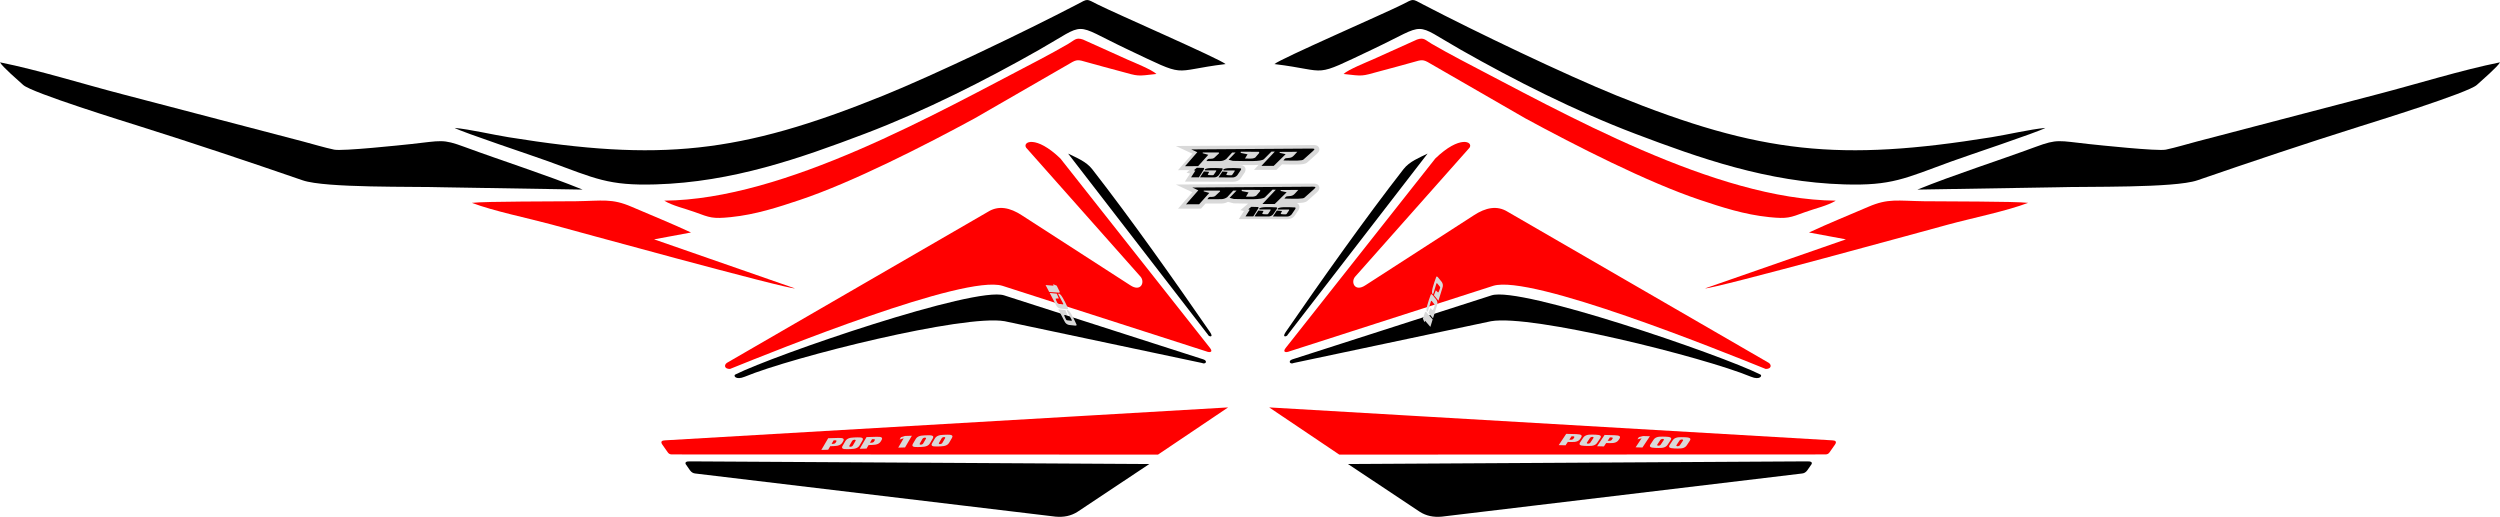 <?xml version="1.0" encoding="UTF-8"?>
<!DOCTYPE svg PUBLIC "-//W3C//DTD SVG 1.1//EN" "http://www.w3.org/Graphics/SVG/1.1/DTD/svg11.dtd">
<!-- Creator: CorelDRAW -->
<svg xmlns="http://www.w3.org/2000/svg" xml:space="preserve" width="1318.89mm" height="272.657mm" version="1.1" style="shape-rendering:geometricPrecision; text-rendering:geometricPrecision; image-rendering:optimizeQuality; fill-rule:evenodd; clip-rule:evenodd"
viewBox="0 0 142060.34 29368.59"
 xmlns:xlink="http://www.w3.org/1999/xlink"
 xmlns:xodm="http://www.corel.com/coreldraw/odm/2003">
 <defs>
  <style type="text/css">
   <![CDATA[
    .fil2 {fill:black}
    .fil0 {fill:red}
    .fil1 {fill:#D9D9D9;fill-rule:nonzero}
   ]]>
  </style>
 </defs>
 <g id="Camada_x0020_1">
  <path class="fil0" d="M65711.95 4204.04c-1136.27,125.25 -970.74,144.02 -2063.69,-156.92 -638.24,-175.72 -1278.41,-337.5 -1888.42,-514.13 -486.19,-140.76 -561.62,-172.23 -956.18,67.63l-5414 3121.65c-2825.44,1535.47 -6949.93,3641.69 -9943.98,4641.93 -1231.37,411.36 -2502.71,828.87 -3913.06,973.21 -1050.84,107.54 -1177.47,33.12 -2047.72,-284.74 -560.33,-204.68 -1271.52,-359.02 -1740.09,-650.03 6854.86,-63.41 15429.45,-4944.97 21346.75,-8022.15 543.64,-282.71 1102.5,-597.91 1603.15,-883.56 379.06,-216.23 436.69,-390.03 848.1,-248.86l2520.71 1135.99c302.57,133.51 1418.07,584.15 1648.43,820.01l0.03 -0.03z"/>
  <path class="fil0" d="M76348.39 4204.04c1136.27,125.25 970.74,144.02 2063.69,-156.92 638.24,-175.72 1278.41,-337.5 1888.42,-514.13 486.19,-140.76 561.62,-172.23 956.18,67.63l5414 3121.65c2825.44,1535.47 6949.93,3641.69 9943.98,4641.93 1231.38,411.36 2502.72,828.87 3913.07,973.21 1050.84,107.54 1177.47,33.12 2047.72,-284.74 560.33,-204.68 1271.52,-359.02 1740.09,-650.03 -6854.86,-63.41 -15429.46,-4944.97 -21346.76,-8022.15 -543.64,-282.71 -1102.5,-597.91 -1603.15,-883.56 -379.06,-216.23 -436.69,-390.03 -848.1,-248.86l-2520.71 1135.99c-302.57,133.51 -1418.07,584.15 -1648.43,820.01l-0.03 -0.03z"/>
  <path class="fil0" d="M104891.87 13600.48l-8003.06 2786.34c411.27,57.77 13066.61,-3423.25 13819.84,-3627.65 1362.55,-369.8 3290.94,-758.45 4539.88,-1232.52 -775.79,-89.75 -4775.3,-75.43 -5921.62,-91.58 -1509.04,-21.24 -2025.24,-173.33 -3158.39,315.57 -1114.79,481.01 -2251.98,937.05 -3374.57,1460.5l2097.87 389.29 0.04 0.04z"/>
  <path class="fil0" d="M83506.47 8391.7c218.62,-337.45 -549.24,-731.65 -1946.6,614.93l-8481.39 10739.53c-232.01,276.93 -6.33,301.8 196.64,218.34l11576.48 -3722.9c2144.58,-658.28 12836.58,3653.94 15482.68,4723.82 328.36,4 348.42,-229.72 172.7,-348.14l-14826.18 -8578.71c-605.85,-380.76 -1256.38,-246.1 -1933.66,197.24l-6146.85 3966.83c-612.31,414.84 -854.29,-162.73 -603.83,-470.55l6510.03 -7340.41 -0.01 0z"/>
  <path class="fil0" d="M104115.3 25021.83l-23506.62 -1374.57 -234.91 -13.72 -8253.6 -482.66 3983.3 2681.69 27638.91 -9.82c97.12,-4.08 172.15,-44.45 223.26,-124.11l306.25 -435.96c119.84,-174.2 19.73,-236.51 -156.59,-240.92l0.01 0.06z"/>
  <path class="fil0" d="M37791.49 25021.83l23506.61 -1374.57 234.91 -13.72 8253.61 -482.66 -3983.31 2681.69 -27638.9 -9.82c-97.12,-4.08 -172.15,-44.45 -223.26,-124.11l-306.25 -435.96c-119.84,-174.2 -19.73,-236.51 156.59,-240.92l-0.01 0.06z"/>
  <path class="fil0" d="M58309.09 8391.7c-218.62,-337.45 549.24,-731.65 1946.6,614.93l8481.4 10739.53c231.97,276.93 6.33,301.8 -196.64,218.34l-11576.49 -3722.9c-2144.58,-658.28 -12836.57,3653.94 -15482.67,4723.82 -328.36,4 -348.42,-229.72 -172.7,-348.14l14826.17 -8578.71c605.85,-380.76 1256.38,-246.1 1933.66,197.24l6146.85 3966.83c612.31,414.84 854.29,-162.73 603.83,-470.55l-6510.03 -7340.41 0.01 0z"/>
  <path class="fil0" d="M37168.48 13600.48l8003.06 2786.34c-411.27,57.77 -13066.63,-3423.25 -13819.85,-3627.65 -1362.55,-369.8 -3290.94,-758.45 -4539.88,-1232.52 775.79,-89.75 4775.3,-75.43 5921.62,-91.58 1509.04,-21.24 2025.24,-173.33 3158.39,315.57 1114.8,481.01 2251.99,937.05 3374.58,1460.5l-2097.87 389.29 -0.04 0.04z"/>
  <path class="fil1" d="M53548.7 25166.54l155.17 -265.83c7.25,-12.48 9.95,-23.17 9.22,-32.12 -0.73,-8.95 -5.32,-15.37 -12.57,-19.23 -7.25,-3.86 -15,-6.88 -23.27,-9.08 -8.21,-2.2 -16.24,-2.8 -21.79,-3.44l-9.68 0.28c-2.43,0.1 -6.05,0.18 -9.73,0.28 -5.32,0.96 -14.27,2.07 -26.66,4.87 -12.39,2.84 -24,6.42 -34.91,10.83 -10.92,4.41 -23.27,11.33 -34.64,20.65 -12.61,9.36 -22.52,20.28 -29.83,32.71l-155.21 265.83c-7.25,12.48 -9.45,22.3 -8.71,31.29 0.73,8.95 5.32,15.37 12.57,19.23 7.25,3.86 15.05,6.88 23.27,9.08 8.21,2.2 15.74,3.63 21.28,4.27l9.73 -0.28c2.43,-0.04 6.05,-0.18 11.37,-1.14 3.63,-0.1 13.08,-2.01 25.42,-4.81 12.39,-2.8 25.24,-6.47 36.11,-10.88 10.92,-4.41 22.07,-11.29 34.64,-20.65 11.37,-9.32 20.83,-19.41 28.12,-31.84l0.1 -0.01zm271.56 -465.23c95.7,-2.84 168.88,2.34 217.11,15.6 47.72,14.09 76.3,34.46 84.05,61.99 6.52,27.57 -3.17,64.6 -29.87,110.3l-155.21 265.83c-40.24,68.96 -98.42,119.66 -175.5,153.79 -78.27,34.18 -186.87,52.9 -328.6,57.12l-193.84 5.78c-141.73,4.22 -231.88,-8.63 -271.1,-39.27 -40.47,-30.64 -40.42,-79.6 -0.18,-148.56l155.17 -265.83c40.24,-68.96 98.42,-119.66 176.68,-153.83 77.08,-34.13 185.63,-52.85 327.36,-57.08l193.84 -5.78 0.1 -0.05zm-1361.95 497.66l155.17 -265.83c7.25,-12.48 9.95,-23.17 9.22,-32.12 -0.73,-8.95 -5.32,-15.37 -12.57,-19.23 -7.25,-3.86 -15.05,-6.88 -23.27,-9.08 -8.21,-2.2 -16.24,-2.8 -21.79,-3.44l-9.68 0.28c-2.43,0.1 -6.05,0.18 -9.68,0.28 -5.32,0.96 -14.31,2.07 -26.66,4.87 -12.39,2.84 -24,6.42 -34.91,10.83 -10.92,4.41 -23.27,11.33 -34.64,20.65 -12.57,9.36 -22.52,20.28 -29.83,32.71l-155.21 265.83c-7.25,12.48 -9.45,22.3 -8.71,31.29 0.73,8.95 5.32,15.37 12.57,19.23 7.25,3.86 15.05,6.88 23.27,9.08 8.21,2.2 15.74,3.63 21.28,4.27l9.68 -0.28c2.43,-0.1 6.05,-0.18 11.37,-1.14 3.67,-0.1 13.08,-2.01 25.46,-4.81 12.39,-2.8 25.24,-6.47 36.11,-10.88 10.92,-4.41 22.07,-11.29 34.64,-20.65 11.37,-9.32 20.83,-19.41 28.12,-31.84l0.05 -0.01zm271.56 -465.22c95.7,-2.84 168.88,2.34 217.11,15.6 47.72,14.09 76.3,34.46 84.05,61.99 6.56,27.57 -3.17,64.6 -29.87,110.3l-155.17 265.83c-40.24,68.96 -98.42,119.66 -175.5,153.79 -78.27,34.18 -186.83,52.9 -328.6,57.12l-193.84 5.78c-141.77,4.22 -231.88,-8.63 -271.1,-39.27 -40.47,-30.64 -40.42,-79.6 -0.18,-148.56l155.17 -265.83c40.24,-68.96 98.42,-119.66 176.68,-153.83 77.08,-34.13 185.63,-52.85 327.36,-57.08l193.84 -5.78 0.05 -0.05zm-1533.82 110.93l232.66 -72.21 387.69 -11.51 -387.96 664.62 -387.69 11.51 310.38 -531.7 -232.66 72.21 77.59 -132.92 -0.01 0zm-1529 241.38c0,0 13.08,-22.44 38.82,-66.48 7.25,-12.48 9.91,-23.17 9.22,-32.12 -0.73,-8.95 -5.32,-15.37 -12.57,-19.23 -7.25,-3.86 -15.05,-6.88 -23.27,-9.08 -8.21,-2.2 -16.24,-2.8 -21.79,-3.44l-9.73 0.28 -96.9 2.89 -116.39 199.4 96.94 -2.89c2.43,-0.1 6.05,-0.18 11.37,-1.14 3.63,-0.1 13.08,-2.01 25.46,-4.81 12.39,-2.8 25.24,-6.47 36.11,-10.88 10.92,-4.41 22.07,-11.29 34.64,-20.65 11.37,-9.32 20.87,-19.41 28.12,-31.84l-0.04 -0.01zm155.17 -265.83c141.77,-4.22 231.88,8.63 272.34,39.23 39.23,30.64 39.23,79.65 -1.01,148.61l-38.82 66.48c-40.24,68.96 -98.42,119.66 -175.5,153.79 -78.27,34.18 -186.83,52.9 -328.6,57.12l-193.84 5.78 -116.39 199.4 -387.69 11.51 387.96 -664.62 581.53 -17.3 0.02 -0.01zm-1090.39 32.44c141.77,-4.22 231.88,8.63 272.34,39.23 39.23,30.7 39.23,79.65 -1.06,148.61l-155.17 265.83c-40.24,68.96 -98.42,119.66 -175.5,153.79 -78.27,34.18 -186.83,52.9 -328.6,57.12l-193.84 5.78c-141.77,4.22 -231.88,-8.63 -271.1,-39.27 -40.47,-30.64 -40.42,-79.6 -0.18,-148.56l155.17 -265.83c40.24,-68.96 98.42,-119.66 176.68,-153.83 77.08,-34.13 185.63,-52.85 327.36,-57.08l193.84 -5.78 0.05 -0.01zm-271.56 465.22l155.17 -265.83c7.25,-12.48 9.95,-23.17 9.22,-32.12 -0.73,-8.95 -5.32,-15.37 -12.57,-19.23 -7.25,-3.86 -15.05,-6.88 -23.27,-9.08 -8.21,-2.2 -16.2,-2.8 -21.79,-3.44l-9.68 0.28c-2.43,0.1 -6.05,0.18 -9.73,0.28 -5.32,0.96 -14.27,2.07 -26.66,4.87 -12.39,2.8 -24,6.42 -34.91,10.83 -10.92,4.41 -23.27,11.33 -34.64,20.65 -12.57,9.36 -22.52,20.28 -29.83,32.71l-155.21 265.83c-7.25,12.48 -9.45,22.34 -8.71,31.29 0.73,8.95 5.32,15.37 12.57,19.23 7.25,3.86 15.05,6.88 23.27,9.08 8.21,2.2 15.74,3.63 21.28,4.27l9.68 -0.28c2.43,-0.1 6.05,-0.18 11.37,-1.14 3.67,-0.1 13.08,-2.01 25.46,-4.81 12.39,-2.8 25.24,-6.47 36.11,-10.88 10.92,-4.41 22.07,-11.29 34.64,-20.65 11.37,-9.32 20.83,-19.41 28.12,-31.84l0.1 -0.01zm-973.99 -166.95c0,0 13.08,-22.44 38.77,-66.48 7.29,-12.48 9.95,-23.17 9.22,-32.12 -0.73,-8.95 -5.32,-15.37 -12.57,-19.23 -7.25,-3.86 -15.05,-6.88 -23.27,-9.13 -8.21,-2.2 -16.24,-2.8 -21.79,-3.44l-9.68 0.28 -96.94 2.89 -116.39 199.4 96.94 -2.89c2.43,-0.1 6.05,-0.18 11.37,-1.14 3.63,-0.1 13.08,-2.01 25.42,-4.87 12.39,-2.8 25.24,-6.47 36.11,-10.88 10.92,-4.41 22.07,-11.25 34.64,-20.61 11.37,-9.32 20.83,-19.41 28.12,-31.84l0.05 0.05zm155.17 -265.83c141.77,-4.22 231.88,8.63 272.34,39.23 39.23,30.7 39.23,79.65 -1.06,148.61l-38.77 66.48c-40.28,68.96 -98.42,119.66 -175.5,153.79 -78.27,34.18 -186.83,52.9 -328.6,57.12l-193.84 5.78 -116.39 199.4 -387.69 11.51 387.96 -664.62 581.53 -17.3 0.01 -0.01z"/>
  <path class="fil1" d="M73694.83 11537.57c41.93,18.21 78.32,47.17 105.16,87.45 58.32,87.49 46.84,184.3 7.21,275l-7.71 17.66 -217.2 322.4c-107.22,159.16 -284.46,219.4 -470.18,218.44l-987.66 -5.32c-20.87,1.56 -41.98,2.25 -63.17,2.11l-788.17 -4.27 -879.53 -2.07 293.63 -459.08 -201.92 -51.15 438.94 -368.6c-266.06,-2.48 -532.85,-11.7 -798.08,-15.33l-26.34 -0.37 -320.66 -85.29c-115.66,62.48 -240.19,95.76 -376.03,95.89l-897.7 0.92 -258.77 288.82 -1307.87 4.04 819.42 -935.27 -941.46 -438.15 7805.41 -54.46c133.83,-0.92 279.59,18.9 335.48,164.48 55.51,144.47 -39.37,257.98 -138.79,346.72l-536.06 478.62c-112.68,100.61 -344.01,107.91 -488.39,113.69 -33.08,1.34 -66.25,2.34 -99.47,3.17l-0.1 -0.05z"/>
  <path class="fil1" d="M70334.11 9369.14c71.53,4.67 142.55,10.78 212.38,17.66 77.45,7.66 147.14,43.31 191.05,109.24 58.27,87.49 46.84,184.3 7.21,275l-7.71 17.66 -217.2 322.4c-107.22,159.16 -284.46,219.4 -470.18,218.44l-987.66 -5.32c-20.87,1.56 -41.98,2.2 -63.17,2.11l-788.17 -4.27 -879.47 -2.07 293.63 -459.08 -201.92 -51.15 169.53 -142.36 -653.61 2.01 819.42 -935.22 -941.46 -438.15 7805.41 -54.46c133.83,-0.92 279.59,18.9 335.48,164.48 55.51,144.47 -39.37,257.98 -138.79,346.72l-536.06 478.62c-112.68,100.61 -344.01,107.91 -488.39,113.69 -265.33,10.56 -536.06,3.72 -801.53,-2.76l-141.63 -3.44 -317.86 311.3 -1278.36 0.78 265.09 -281.98c-94.19,7.21 -183.93,8.85 -255.69,10.37 -308.96,6.38 -620.25,-3.49 -930.23,-10.09l-0.11 -0.14z"/>
  <path class="fil1" d="M95460.78 25295.28l170.44 -256.33c7.98,-12.02 11.29,-22.52 11.11,-31.52 -0.18,-8.99 -4.41,-15.64 -11.47,-19.92 -7.02,-4.27 -14.6,-7.76 -22.71,-10.42 -8.08,-2.66 -16.06,-3.72 -21.56,-4.73l-9.68 -0.28c-2.43,-0.1 -6.05,-0.18 -9.73,-0.28 -5.36,0.69 -14.36,1.24 -26.89,3.31 -12.53,2.11 -24.32,5 -35.47,8.77 -11.15,3.76 -23.86,9.91 -35.78,18.58 -13.12,8.63 -23.68,18.9 -31.66,30.92l-170.44 256.33c-7.98,12.02 -10.74,21.75 -10.56,30.74 0.18,8.99 4.41,15.64 11.43,19.92 7.02,4.27 14.6,7.76 22.71,10.46 8.08,2.66 15.51,4.55 21.01,5.5l9.73 0.28c2.43,0.1 6.05,0.18 11.43,-0.51 3.63,0.1 13.22,-1.24 25.69,-3.35 12.53,-2.07 25.56,-4.95 36.71,-8.77 11.15,-3.76 22.66,-9.95 35.78,-18.58 11.92,-8.63 21.93,-18.17 29.91,-30.14zm298.27 -448.61c95.7,2.76 168.47,12.16 215.82,28.22 46.8,16.84 74.14,38.86 80.29,66.8 4.91,27.9 -6.93,64.28 -36.25,108.37l-170.44 256.33c-44.18,66.48 -105.25,113.69 -184.17,143.28 -80.15,29.55 -189.63,41.89 -331.34,37.85l-193.84 -5.55c-141.77,-4.08 -230.96,-22.11 -268.35,-55.01 -38.58,-32.94 -35.7,-81.85 8.49,-148.33l170.44 -256.33c44.18,-66.48 105.25,-113.69 185.35,-143.24 78.91,-29.59 188.39,-41.93 330.15,-37.89l193.84 5.55 0.01 -0.05zm-1388.65 417.36l170.44 -256.33c7.98,-12.02 11.29,-22.52 11.06,-31.52 -0.18,-8.99 -4.41,-15.64 -11.43,-19.92 -7.02,-4.27 -14.6,-7.76 -22.71,-10.46 -8.08,-2.66 -16.02,-3.72 -21.56,-4.67l-9.68 -0.28c-2.43,-0.1 -6.05,-0.18 -9.73,-0.28 -5.36,0.69 -14.36,1.24 -26.89,3.31 -12.53,2.11 -24.32,5 -35.47,8.77 -11.15,3.76 -23.9,9.91 -35.78,18.58 -13.12,8.63 -23.68,18.9 -31.66,30.92l-170.44 256.33c-7.98,12.02 -10.74,21.75 -10.56,30.74 0.23,8.99 4.41,15.64 11.47,19.92 7.02,4.27 14.6,7.76 22.71,10.46 8.08,2.66 15.51,4.55 21.01,5.5l9.73 0.28c2.43,0.04 6.05,0.18 11.43,-0.51 3.63,0.1 13.16,-1.24 25.69,-3.35 12.53,-2.07 25.56,-4.95 36.71,-8.77 11.15,-3.76 22.66,-9.95 35.78,-18.58 11.92,-8.63 21.93,-18.17 29.91,-30.14l-0.04 -0.01zm298.27 -448.61c95.7,2.76 168.47,12.16 215.82,28.22 46.84,16.84 74.14,38.86 80.29,66.8 4.91,27.9 -6.93,64.28 -36.25,108.37l-170.44 256.33c-44.18,66.48 -105.2,113.69 -184.17,143.28 -80.15,29.55 -189.57,41.93 -331.34,37.85l-193.84 -5.55c-141.77,-4.08 -231.01,-22.11 -268.35,-55.01 -38.58,-32.94 -35.74,-81.85 8.49,-148.33l170.44 -256.33c44.18,-66.48 105.25,-113.73 185.41,-143.28 78.91,-29.59 188.39,-41.93 330.15,-37.89l193.84 5.55 -0.04 -0.01zm-1537.68 21.28l236.46 -58.54 387.69 11.11 -426.05 640.86 -387.73 -11.11 340.85 -512.67 -236.46 58.54 85.2 -128.19 0.04 0zm-1540.51 151.78c0,0 14.36,-21.61 42.62,-64.1 7.98,-12.02 11.29,-22.52 11.06,-31.52 -0.18,-8.99 -4.41,-15.64 -11.47,-19.92 -7.02,-4.27 -14.6,-7.76 -22.71,-10.46 -8.08,-2.66 -16.02,-3.72 -21.56,-4.67l-9.68 -0.28 -96.94 -2.8 -127.82 192.23 96.94 2.8c2.43,0.04 6.05,0.18 11.43,-0.51 3.63,0.1 13.22,-1.24 25.69,-3.35 12.53,-2.07 25.56,-4.95 36.71,-8.71 11.15,-3.76 22.66,-9.95 35.78,-18.58 11.92,-8.63 21.93,-18.13 29.91,-30.14l0.04 0zm170.44 -256.33c141.77,4.08 230.96,22.11 269.59,55.05 37.39,32.9 34.5,81.81 -9.73,148.29l-42.62 64.1c-44.18,66.48 -105.25,113.73 -184.17,143.28 -80.15,29.55 -189.57,41.93 -331.34,37.85l-193.84 -5.55 -127.82 192.23 -387.69 -11.11 426.09 -640.86 581.53 16.65 0 0.05zm-1090.38 -31.25c141.77,4.08 230.96,22.11 269.59,55.05 37.39,32.9 34.5,81.81 -9.68,148.29l-170.44 256.33c-44.18,66.48 -105.2,113.73 -184.17,143.28 -80.15,29.55 -189.57,41.93 -331.34,37.85l-193.84 -5.55c-141.77,-4.08 -231.01,-22.11 -268.35,-55.01 -38.58,-32.94 -35.74,-81.85 8.49,-148.33l170.44 -256.33c44.18,-66.48 105.25,-113.73 185.35,-143.28 78.91,-29.55 188.39,-41.93 330.15,-37.89l193.84 5.55 -0.03 0.04zm-298.27 448.62l170.44 -256.33c7.98,-12.02 11.29,-22.52 11.06,-31.52 -0.18,-8.99 -4.41,-15.64 -11.43,-19.92 -7.02,-4.27 -14.6,-7.76 -22.71,-10.46 -8.08,-2.66 -16.02,-3.72 -21.56,-4.67l-9.68 -0.28c-2.43,-0.1 -6.05,-0.18 -9.73,-0.28 -5.36,0.69 -14.36,1.24 -26.89,3.31 -12.53,2.11 -24.32,5 -35.47,8.77 -11.15,3.76 -23.9,9.91 -35.78,18.58 -13.12,8.63 -23.68,18.9 -31.66,30.92l-170.44 256.33c-7.98,12.02 -10.74,21.75 -10.56,30.74 0.18,8.99 4.41,15.64 11.43,19.92 7.02,4.27 14.6,7.8 22.71,10.46 8.08,2.66 15.51,4.55 21.01,5.5l9.73 0.28c2.43,0.04 6.05,0.18 11.43,-0.51 3.63,0.1 13.16,-1.24 25.69,-3.35 12.53,-2.07 25.56,-4.95 36.71,-8.71 11.15,-3.76 22.66,-9.95 35.78,-18.58 11.92,-8.63 21.93,-18.13 29.91,-30.14l0 -0.06zm-962.57 -223.49c0,0 14.36,-21.61 42.62,-64.1 7.98,-12.02 11.29,-22.52 11.06,-31.52 -0.18,-8.99 -4.41,-15.64 -11.43,-19.92 -7.02,-4.27 -14.6,-7.76 -22.71,-10.46 -8.08,-2.66 -16.02,-3.72 -21.56,-4.67l-9.68 -0.28 -96.94 -2.8 -127.82 192.23 96.94 2.8c2.43,0.04 6.05,0.18 11.43,-0.51 3.67,0.1 13.16,-1.24 25.69,-3.35 12.53,-2.11 25.56,-5 36.71,-8.77 11.15,-3.76 22.66,-9.95 35.78,-18.58 11.92,-8.63 21.93,-18.13 29.91,-30.14l0 0.05zm170.44 -256.32c141.77,4.08 231.01,22.11 269.59,55.05 37.39,32.9 34.5,81.81 -9.68,148.29l-42.62 64.1c-44.18,66.48 -105.25,113.73 -184.17,143.28 -80.15,29.55 -189.63,41.89 -331.34,37.85l-193.84 -5.55 -127.82 192.23 -387.69 -11.11 426.09 -640.86 581.53 16.65 -0.04 0.05z"/>
  <path class="fil2" d="M60694.59 8727.73c477.38,237.84 1024.65,444.08 1366.08,882.23 2202.24,2825.9 4685.19,6340.67 6697.77,9259.76 236.56,343.14 -84.79,260.01 -118.28,146.81l-7945.58 -10288.85 0 0.05z"/>
  <path class="fil2" d="M81120.99 8727.73c-477.38,237.84 -1024.65,444.08 -1366.08,882.23 -2202.24,2825.9 -4685.18,6340.67 -6697.76,9259.76 -236.56,343.14 84.74,260.01 118.28,146.81l7945.57 -10288.85 0 0.05z"/>
  <path class="fil2" d="M84755.8 16783.82l-11321.85 3637.98c-255.42,81.85 -142.78,306.53 87.82,202.79l11205.4 -2371.69c2304.79,-404.8 12061.16,2032.31 14767.46,3153.57 525.56,217.75 669.63,-72.31 531.52,-127.87 -2251.66,-1124.33 -13632.88,-5026.95 -15270.39,-4494.79l0.04 0z"/>
  <path class="fil2" d="M76598.21 26368.01l4080.59 2715.01c364.34,232.74 783.77,318.96 1252.48,274.14l5430.8 -650.26 15036.22 -1800.48c113.6,-10.09 215.64,-64.88 301.34,-182.93l242.34 -349.01c48.41,-109.43 -30.78,-163.34 -246.28,-157.83l-26097.52 151.4 0.04 -0.04z"/>
  <path class="fil2" d="M65308.58 26368.01l-4080.59 2715.01c-364.34,232.74 -783.77,318.96 -1252.48,274.14l-5430.8 -650.26 -15036.21 -1800.48c-113.6,-10.09 -215.64,-64.88 -301.34,-182.93l-242.34 -349.01c-48.41,-109.43 30.78,-163.34 246.28,-157.83l26097.46 151.4 0.01 -0.04z"/>
  <path class="fil2" d="M25209.81 10643.04c-1712.29,-55.42 -6714.52,50.6 -8012,-396.81 -3018.73,-1040.88 -6160.32,-2094.56 -9208.51,-3054.75 -819.61,-258.17 -6190.34,-1919.67 -6673.09,-2364.52 -314.51,-289.88 -1184.03,-1029.97 -1316.21,-1285.43 2214.08,446.88 4690.42,1223.58 6904.6,1799.42l10317.06 2699.5c583.82,152.64 1192.93,341.44 1767.12,462.7 459.77,97.08 3809.21,-257.62 4377.98,-318.87 1716.47,-184.86 1769,-301.02 3016.49,159.89 2131.92,787.71 4652.43,1588.6 6719.97,2429.13l-7893.41 -130.2 0 -0.05z"/>
  <path class="fil2" d="M69644.25 3640.63c-3241.62,392.46 -2029.38,847.04 -5637.53,-865.17 -3146.28,-1493.03 -2153.43,-1538.96 -4965.66,58.5 -3000.1,1704.22 -6489.52,3474.41 -9900.48,4766.77 -3652.2,1383.79 -7504.8,2748.82 -11885.16,2877.92 -2690.14,79.33 -3415.45,-329.09 -6080.37,-1304.28 -898.01,-328.64 -4891.24,-1652.74 -5345.59,-1907.1 899.3,85.34 2111.22,375.85 3069.16,530.19 8589.96,1383.98 13087.13,958.35 21301.79,-2368.7 2924.08,-1184.31 8079.64,-3654.12 10989.95,-5171.89 659.62,-344.01 509.4,-341.44 1190.95,1.42 1024.59,515.41 6895.06,3068.79 7262.97,3382.37l-0.03 -0.04z"/>
  <path class="fil2" d="M116850.53 10643.04c1712.29,-55.42 6714.52,50.6 8012,-396.81 3018.74,-1040.88 6160.33,-2094.56 9208.52,-3054.75 819.61,-258.17 6190.33,-1919.67 6673.07,-2364.52 314.51,-289.88 1184.03,-1029.97 1316.21,-1285.43 -2214.08,446.88 -4690.42,1223.58 -6904.59,1799.42l-10317.07 2699.5c-583.82,152.64 -1192.93,341.44 -1767.12,462.7 -459.77,97.08 -3809.21,-257.62 -4377.98,-318.87 -1716.47,-184.86 -1769,-301.02 -3016.49,159.89 -2131.92,787.71 -4652.43,1588.6 -6719.97,2429.13l7893.41 -130.2 0 -0.05z"/>
  <path class="fil2" d="M72416.1 3640.63c3241.61,392.46 2029.38,847.04 5637.52,-865.17 3146.28,-1493.03 2153.43,-1538.96 4965.66,58.5 3000.1,1704.22 6489.52,3474.41 9900.48,4766.77 3652.2,1383.79 7504.81,2748.82 11885.17,2877.92 2690.13,79.33 3415.44,-329.09 6080.35,-1304.28 898.01,-328.64 4891.24,-1652.74 5345.59,-1907.1 -899.3,85.34 -2111.22,375.85 -3069.16,530.19 -8589.95,1383.98 -13087.12,958.35 -21301.79,-2368.7 -2924.08,-1184.31 -8079.64,-3654.12 -10989.95,-5171.89 -659.62,-344.01 -509.4,-341.44 -1190.95,1.42 -1024.59,515.41 -6895.05,3068.79 -7262.96,3382.37l0.03 -0.04z"/>
  <path class="fil2" d="M70508.31 8620.87l1018.26 5.46c29.87,3.63 35.92,48.49 13.72,81.48l-211.05 244.36c-56.98,36.98 -167.5,63.41 -250.23,58.5l-334.61 -0.87 145.81 -242.29 -370.85 -74.64 -22.62 -20.37 11.51 -51.57 0.05 -0.05zm-2814.11 -130.81l6860.46 -47.86c166.5,5.46 173.47,25.6 53.63,140.03l-536.06 478.62c-64.14,80.84 -490.5,72.81 -1143.19,56.98l68.41 -85.34c44.69,-44.27 68.23,-47.67 209.08,-55.11 146.91,-4.91 238.67,-49 330.8,-154.85l180.21 -196.69 -993.3 6.33 -18.49 24.36 17.38 29.04 333.05 75.52 -678.61 664.53 -699.62 0.41 763.17 -811.75 -189.07 -2.01 -426.45 427.69c-166.36,153.97 -943.61,112.13 -1765.47,100.89l-246.51 -65.61 395.3 -410.17 -190.77 0.59 -341.94 373.7c-117.73,81.67 -230.36,109.57 -342.22,111.62l-782.49 0.78 62.86 -85.61c16.51,-24.77 68.77,-53.04 179.11,-42.8 73.59,-0.41 143.38,-11.79 202.47,-53.81l276.52 -258.71c6.88,-26.38 -0.32,-45.14 -38.36,-47.21l-876.77 0.69 -21.89 20.28 10.69 24.14 313.86 87.68 -577.54 644.57 -742.48 2.29 695.95 -794.33 -341.76 -159.02 0.05 0.13zm1816.54 1147.65c82.77,-103.55 496.61,-98.42 977.3,-71.35 46.25,6.56 48.86,31.43 24.32,87.54l-206.42 306.43c-73.04,79.42 -163.6,131.76 -292.72,124.61l-773.17 -4.18 221.78 -335.93 296.02 23.76 -77.22 157.04c29.91,26.89 80.11,26.48 130.44,30.14 121.81,8.85 198.52,16.57 217.75,-33.95l119.56 -177c25.65,-40.06 22.44,-62.4 -22.85,-58.82l-584.65 0.78c-38.03,-16.98 -41.89,-33.22 -30.19,-49.04l0.05 -0.02zm-1050.84 -3.21c82.77,-103.55 496.61,-98.42 977.3,-71.29 46.25,6.56 48.86,31.43 24.36,87.54l-206.42 306.43c-73.04,79.37 -163.6,131.72 -292.72,124.61l-773.17 -4.18 221.78 -335.93 296.02 23.76 -77.22 157.04c29.95,26.89 80.11,26.48 130.44,30.09 121.81,8.85 198.52,16.61 217.75,-33.95l119.56 -177c25.65,-40.06 22.44,-62.4 -22.85,-58.86l-584.61 0.78c-38.08,-16.98 -41.89,-33.22 -30.19,-49.04l-0.03 0.01zm-451.23 -102.64l396.22 11.29c29.18,28.31 24.14,64.88 -15.19,109.69l-264.36 424.57 -444.03 -1.06 243.76 -381.08 -85.24 -21.61 168.84 -141.77 0 -0.04z"/>
  <path class="fil2" d="M70565.3 10786.78l1018.26 5.46c29.87,3.63 35.92,48.49 13.72,81.48l-211.05 244.36c-56.98,36.98 -167.5,63.41 -250.23,58.5l-334.61 -0.87 145.81 -242.29 -370.85 -74.64 -22.62 -20.37 11.51 -51.57 0.05 -0.05zm-2814.12 -130.81l6860.46 -47.86c166.5,5.46 173.47,25.6 53.63,140.03l-536.06 478.62c-64.14,80.84 -490.5,72.81 -1143.19,56.98l68.41 -85.34c44.69,-44.27 68.23,-47.67 209.08,-55.05 146.91,-4.91 238.67,-49 330.8,-154.85l180.21 -196.69 -993.3 6.29 -18.49 24.36 17.38 29.04 333.05 75.52 -678.61 664.53 -699.62 0.41 763.17 -811.75 -189.07 -2.01 -426.45 427.69c-166.36,153.97 -943.61,112.13 -1765.47,100.89l-246.51 -65.61 395.3 -410.17 -190.77 0.59 -341.94 373.7c-117.73,81.67 -230.36,109.57 -342.22,111.62l-782.49 0.78 62.86 -85.61c16.51,-24.77 68.77,-53.04 179.11,-42.8 73.59,-0.41 143.38,-11.79 202.47,-53.81l276.52 -258.71c6.88,-26.38 -0.32,-45.14 -38.36,-47.21l-876.77 0.69 -21.89 20.28 10.69 24.14 313.86 87.68 -577.54 644.57 -742.48 2.29 695.95 -794.33 -341.76 -159.02 0.05 0.12zm4851.6 1202.38c82.77,-103.55 496.61,-98.42 977.3,-71.35 46.25,6.56 48.86,31.43 24.32,87.54l-206.42 306.43c-73.04,79.42 -163.6,131.72 -292.72,124.61l-773.17 -4.18 221.78 -335.93 296.02 23.76 -77.22 157.04c29.91,26.89 80.11,26.48 130.44,30.09 121.81,8.85 198.52,16.61 217.75,-33.95l119.56 -177c25.65,-40.06 22.44,-62.4 -22.85,-58.82l-584.65 0.78c-38.03,-16.98 -41.89,-33.22 -30.19,-49.04l0.05 0.02zm-1050.84 -3.21c82.77,-103.55 496.61,-98.42 977.3,-71.29 46.25,6.56 48.86,31.43 24.36,87.54l-206.42 306.43c-73.04,79.37 -163.6,131.72 -292.76,124.61l-773.17 -4.18 221.78 -335.93 296.02 23.76 -77.22 157.04c29.95,26.89 80.11,26.48 130.48,30.09 121.81,8.85 198.52,16.61 217.75,-33.95l119.56 -176.96c25.65,-40.06 22.44,-62.4 -22.85,-58.86l-584.61 0.78c-38.08,-16.98 -41.89,-33.22 -30.19,-49.04l-0.03 -0.03zm-451.27 -102.64l396.26 11.29c29.18,28.31 24.14,64.88 -15.19,109.69l-264.36 424.57 -444.03 -1.06 243.76 -381.08 -85.24 -21.61 168.84 -141.77 -0.04 -0.04z"/>
  <path class="fil2" d="M57059.78 16783.82l11321.86 3637.98c255.42,81.85 142.78,306.53 -87.82,202.79l-11205.41 -2371.69c-2304.79,-404.8 -12061.15,2032.31 -14767.45,3153.57 -525.56,217.75 -669.63,-72.31 -531.52,-127.87 2251.66,-1124.33 13632.87,-5026.95 15270.38,-4494.79l-0.04 0z"/>
  <path class="fil1" d="M60654.12 17610.62c130.2,24.96 318.59,393.47 518.72,831.35 15.78,43.96 -5.05,57.85 -66.11,62.35l-367.32 -39.78c-104.29,-27.57 -192.84,-83.32 -246.69,-200.86l-356.77 -685.96 400.63 39.6 117 272.99 -174.95 4.91c-9.82,39 13.95,83.18 34.18,129.43 48.96,111.9 77.91,183.34 131.58,176.82l212.33 23.27c47.39,4 65.65,-9.22 41.38,-47.67l-273.27 -516.84c-2.7,-41.57 9.87,-52.53 29.32,-49.55l-0.03 -0.05zm-487.06 -931.18c130.2,24.96 318.59,393.47 518.72,831.35 15.78,43.96 -5.05,57.9 -66.11,62.35l-367.32 -39.78c-104.29,-27.57 -192.84,-83.32 -246.69,-200.86l-356.77 -685.96 400.63 39.6 117 272.94 -174.95 4.91c-9.82,39.05 13.95,83.18 34.18,129.43 48.96,111.9 77.91,183.34 131.58,176.82l212.33 23.27c47.39,4 65.65,-9.22 41.38,-47.67l-273.27 -516.84c-2.7,-41.61 9.82,-52.53 29.32,-49.55l-0.03 -0.01zm-119.56 -447.05l174.75 355.8c-11.43,39.05 -46.15,51.62 -104.15,37.67l-498.86 -35.92 -206.1 -393.33 450.82 37.99 -20.65 -85.47 204.17 83.27 0.01 0z"/>
  <path class="fil1" d="M81393.61 16697.98c-74.88,-109.38 50.74,-503.72 216.92,-955.59 19.73,-42.3 44.32,-37.58 90.84,2.25l232.89 286.84c54.64,93 78.27,194.89 33.77,316.34l-229.59 738.3 -256.66 -310.15 109.1 -276.2 127.68 119.7c34.46,-20.79 48.68,-68.87 66.85,-115.98 44,-113.92 73.77,-185.04 31.06,-218.2l-134.38 -166c-30.83,-36.2 -53.13,-39.68 -62.95,4.73l-169.8 559.42c-27.35,31.43 -44,30.37 -55.7,14.54l-0.04 0zm-309.69 1004.18c-74.88,-109.38 50.79,-503.72 216.92,-955.59 19.78,-42.35 44.32,-37.58 90.84,2.25l232.89 286.84c54.64,93 78.27,194.95 33.77,316.34l-229.54 738.3 -256.66 -310.15 109.1 -276.2 127.68 119.7c34.46,-20.79 48.68,-68.91 66.85,-115.98 44,-113.92 73.77,-185.04 31.06,-218.2l-134.43 -166c-30.83,-36.2 -53.13,-39.68 -62.95,4.67l-169.8 559.42c-27.35,31.47 -44,30.42 -55.74,14.54l-0.01 0.05zm-229.82 401.68l126.4 -375.71c35.6,-19.68 69.1,-4.18 100.47,46.52l329.01 376.77 -130.53 424.39 -293.41 -344.34 -45.51 75.25 -86.34 -202.89 -0.1 0.01z"/>
 </g>
</svg>
